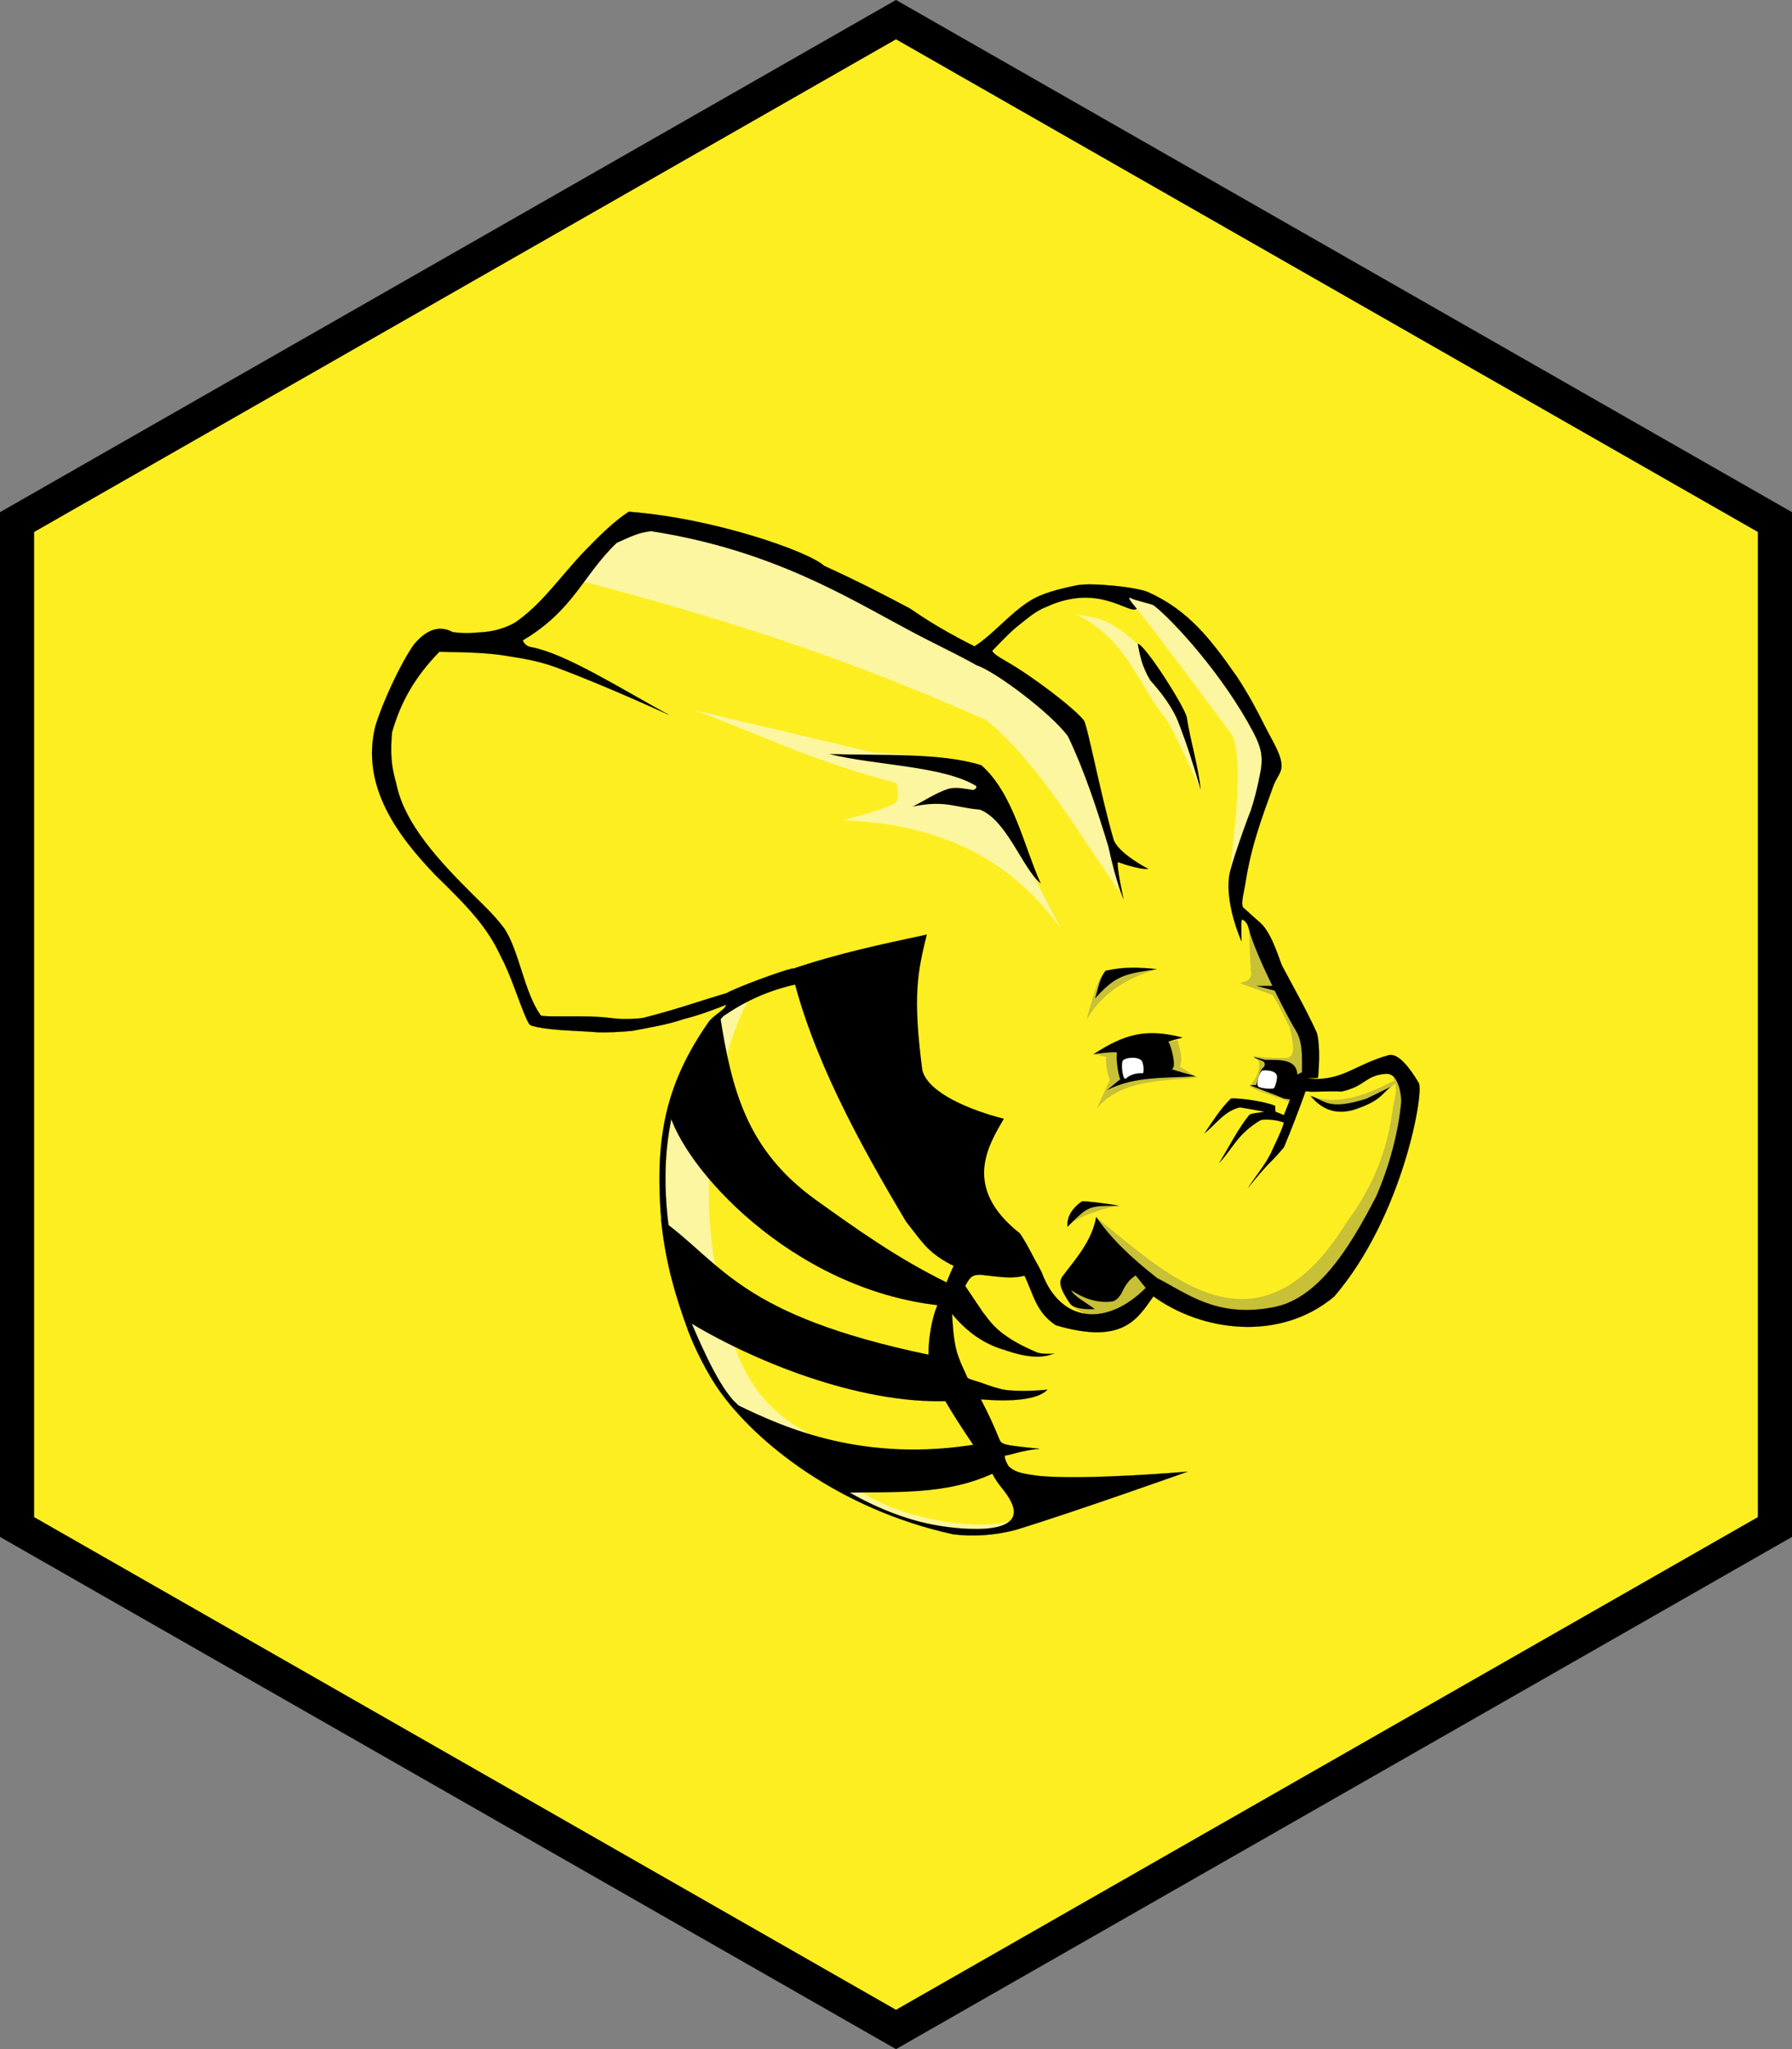 <?xml version="1.0" standalone="no"?><!-- Generator: Gravit.io --><svg xmlns="http://www.w3.org/2000/svg" xmlns:xlink="http://www.w3.org/1999/xlink" style="isolation:isolate" viewBox="0 0 105 120" width="105" height="120"><rect x="0" y="0" width="105" height="120" fill="#808080" stroke="none"/><defs><clipPath id="_clipPath_X1o9TSOUXEUoq2V5Yi8qGcIMsk1eXUYJ"><rect width="105" height="120"/></clipPath></defs><g clip-path="url(#_clipPath_X1o9TSOUXEUoq2V5Yi8qGcIMsk1eXUYJ)"><path d=" M 52.5 1.15 L 104 30.575 L 104 89.425 L 52.5 118.85 L 1 89.425 L 1 30.575 L 52.5 1.15 Z " fill="rgb(253,238,33)" vector-effect="non-scaling-stroke" stroke-width="2" stroke="rgb(0,0,0)" stroke-linejoin="miter" stroke-linecap="butt" stroke-miterlimit="4"/><g><g><path d=" M 56.877 38.263 C 56.335 36.791 37.813 29.649 37.579 30.44 C 34.184 31.335 32.812 35.254 30.482 37.741 L 25.291 37.458 C 23.013 40.405 21.822 43.412 22.647 46.531 C 25.588 50.493 28.999 53.862 31.133 58.843 C 31.307 61.193 41.306 59.061 43.45 58.59 C 40.526 60.695 37.984 63.952 39.106 73.311 C 40.119 77.704 40.817 82.61 49.708 87.557 C 50.878 88.209 53.298 88.957 54.794 89.504 C 56.226 90.155 57.899 90.42 62.611 88.965 C 65.337 87.781 68.282 87.064 70.95 85.883 L 67.74 86.043 C 63.32 86.151 59.908 86.49 58.851 85.258 L 54.763 78.246 L 57.123 73.632 C 60.406 73.96 61.503 76.619 64.399 77.624 L 67.803 75.088 C 77.725 80.908 81.639 71.344 82.748 63.901 C 82.619 60.874 76.196 64.869 76.582 63.452 C 76.724 60.198 74.06 55.948 72.337 52.635 L 74.299 44.955 C 75.197 44.151 70.107 35.629 65.967 34.575 C 62.335 33.651 56.876 38.263 56.876 38.263 L 56.877 38.263 Z " fill-rule="evenodd" fill="rgb(253,238,33)"/></g><g><path d=" M 73.194 54.528 C 73.232 55.352 73.231 56.355 73.312 56.98 C 73.3 57.457 72.942 57.475 72.647 57.576 L 74.576 58.277 C 74.961 58.919 75.27 59.563 75.583 60.206 C 75.947 61.789 75.679 61.835 75.439 61.952 C 74.74 61.961 74.042 61.965 73.391 61.828 C 73.683 61.981 73.747 62.093 73.779 62.29 C 73.837 62.654 73.604 63.151 73.22 63.63 C 73.791 63.945 74.831 64.252 75.604 64.543 L 76.479 62.581 C 76.072 59.703 74.856 57.053 73.194 54.528 L 73.194 54.528 Z " fill-rule="evenodd" fill="rgb(200,192,55)"/><path d=" M 76.819 64.175 C 77.889 64.618 79.366 64.483 81.41 63.422 C 81.714 63.205 81.998 63.333 81.454 63.691 C 78.775 66.108 77.486 64.906 76.819 64.175 L 76.819 64.175 Z " fill-rule="evenodd" fill="rgb(200,192,55)"/><path d=" M 81.615 63.106 C 81.934 63.713 81.743 64.208 81.638 64.722 C 81.313 67.335 80.505 69.403 78.914 71.566 C 73.741 79.933 68.481 74.721 64.289 71.331 L 62.571 75.67 C 62.481 76.051 62.1 76.348 64.805 77.53 L 67.551 75.578 C 78.07 83.535 85.455 64.349 81.615 63.106 L 81.615 63.106 Z " fill-rule="evenodd" fill="rgb(200,192,55)"/><path d=" M 65.553 70.615 C 64.845 70.667 62.74 71.39 62.647 71.805 L 63.613 70.357 L 65.553 70.615 Z " fill-rule="evenodd" fill="rgb(200,192,55)"/><path d=" M 64.152 61.761 C 64.281 61.76 64.905 61.926 64.838 61.889 C 64.742 61.836 64.829 62.762 65.027 63.244 L 64.271 64.9 C 65.722 63.217 68.024 63.323 70.16 63.1 L 69.139 62.471 C 69.315 61.88 69.105 61.414 69.005 60.911 L 64.152 61.761 Z " fill-rule="evenodd" fill="rgb(200,192,55)"/><path d=" M 67.715 56.773 C 66.154 57.256 64.661 58.042 63.662 59.712 C 64.42 56.962 64.577 57.066 64.824 56.929 C 65.893 56.447 66.771 56.743 67.715 56.773 L 67.715 56.773 Z " fill-rule="evenodd" fill="rgb(200,192,55)"/></g><g><path d=" M 59.464 89.008 C 57.581 91.097 53.361 88.867 49.859 87.734 C 40.951 82.104 39.199 76.786 39.064 71.565 C 38.586 64.086 40.871 59.734 43.773 58.697 C 41.861 62.408 40.983 69.064 41.888 74.009 C 42.615 76.76 42.643 81.402 47.255 83.874 C 49.514 85.138 48.906 86.128 50.434 87.313 C 52.109 88.611 56.772 89.837 59.464 89.008 L 59.464 89.008 Z " fill-rule="evenodd" fill="rgb(252,246,160)"/><path d=" M 62.189 54.432 C 58.979 49.907 54.478 48.217 49.406 48.046 C 50.422 47.711 51.437 47.536 52.452 47.043 C 52.7 46.781 52.618 46.321 52.523 45.854 C 47.638 44.593 44.553 43.026 40.65 41.577 L 51.184 44.074 C 58.295 44.325 57.689 46.082 62.19 54.432 L 62.189 54.432 Z " fill-rule="evenodd" fill="rgb(252,246,160)"/><path d=" M 65.606 52.236 C 63.234 48.87 60.931 44.782 57.813 42.187 C 50.295 38.819 42.859 36.322 34.147 34.056 L 36.916 30.475 C 46.16 32.558 54.846 36.063 62.635 41.858 C 63.959 45.18 64.845 48.506 65.606 52.236 L 65.606 52.236 Z " fill-rule="evenodd" fill="rgb(252,246,160)"/><path d=" M 70.353 46.262 C 70.353 46.262 69.02 43.294 68.372 42.161 C 66.871 40.507 66.106 37.42 63.038 35.973 C 64.008 36.232 64.67 35.918 66.654 37.706 L 69.786 43.609 L 70.353 46.262 Z " fill-rule="evenodd" fill="rgb(252,246,160)"/><path d=" M 72.015 51.406 C 72.314 48.831 72.882 44.699 72.212 43.069 C 70.353 40.589 68.48 38.025 66.608 35.646 C 66.298 35.359 66.074 34.969 65.83 34.666 C 68.455 35.338 71.199 37.155 74.911 44.346 L 72.015 51.406 Z " fill-rule="evenodd" fill="rgb(252,246,160)"/></g><g><path d=" M 60.985 51.741 C 59.938 50.921 58.999 48.015 57.413 47.415 C 55.947 47.296 55.408 46.836 53.482 47.234 C 54.18 46.882 54.839 46.432 55.581 46.19 C 56.084 46.07 56.557 46.2 57.037 46.265 C 57.156 46.209 57.233 46.139 57.204 46.034 C 55.26 44.84 51.28 44.834 48.591 44.157 C 51.71 44.253 55.16 44.07 57.505 44.815 C 59.395 46.482 60.015 49.63 60.985 51.741 L 60.985 51.741 Z " fill-rule="evenodd" fill="rgb(0,0,0)"/><path d=" M 66.661 37.697 C 67.093 37.735 69.432 41.411 69.543 42.023 C 69.74 43.362 70.222 44.863 70.354 46.264 C 69.967 44.921 69.545 43.578 69.019 42.235 C 68.865 41.865 68.477 41.03 67.401 39.849 C 66.899 39.016 66.789 38.36 66.661 37.697 L 66.661 37.697 Z " fill-rule="evenodd" fill="rgb(0,0,0)"/><path d=" M 74.606 57.733 L 73.609 57.736 L 74.711 58.022 L 74.606 57.733 Z " fill-rule="evenodd" fill="rgb(0,0,0)"/><path d=" M 67.807 56.757 C 66.805 56.637 65.777 56.623 64.776 56.846 C 64.369 57.396 64.342 57.953 64.165 58.469 C 65.379 57.124 65.862 57.041 67.807 56.757 L 67.807 56.757 Z " fill-rule="evenodd" fill="rgb(0,0,0)"/><path d=" M 81.487 63.645 C 80.93 64.092 80.876 64.51 79.229 65.017 C 78.028 65.304 77.348 64.824 76.78 64.178 C 77.639 64.422 77.777 65.069 80.075 64.336 L 81.487 63.645 Z " fill-rule="evenodd" fill="rgb(0,0,0)"/><path d=" M 76.492 63.937 C 76.094 65.042 75.665 66.157 75.232 67.192 C 74.197 68.412 74.637 67.717 73.088 69.613 C 73.584 68.844 74.228 68.105 74.565 67.305 C 74.801 66.778 75.096 66.219 75.225 65.751 C 74.813 65.547 73.969 65.533 73.855 65.607 C 72.475 66.426 72.228 67.289 71.416 68.131 C 72.004 67.186 72.506 66.154 73.188 65.303 C 73.265 65.192 73.772 65.169 74.084 65.103 C 73.599 65.022 72.702 64.85 72.63 64.858 C 71.729 65.077 71.227 65.864 70.559 66.387 C 71.045 65.682 71.492 64.947 72.11 64.34 C 72.171 64.268 73.846 64.41 74.715 64.754 L 74.733 65.099 L 75.226 65.297 L 75.595 64.367 L 76.492 63.937 Z " fill-rule="evenodd" fill="rgb(0,0,0)"/><path d=" M 65.576 70.618 C 65.353 70.543 63.388 70.295 63.388 70.355 C 62.635 70.894 62.522 71.408 62.539 71.853 C 63.791 70.614 63.744 70.611 65.576 70.618 L 65.576 70.618 Z " fill-rule="evenodd" fill="rgb(0,0,0)"/><path d=" M 64.059 61.743 C 64.059 61.743 65.476 61.532 65.449 61.665 C 65.347 62.157 65.627 63.355 65.657 63.187 L 64.862 63.84 C 66.528 62.996 68.286 63.16 70.068 63.027 C 70.068 63.027 68.566 62.617 68.658 62.603 C 68.992 62.555 68.564 61.039 68.449 61.006 C 68.735 60.909 69.013 60.835 69.301 60.762 C 67.154 60.207 65.914 60.541 64.059 61.743 L 64.059 61.743 Z " fill-rule="evenodd" fill="rgb(0,0,0)"/><path d=" M 76.331 62.767 L 76.017 62.926 C 75.97 62.003 74.978 62.074 74.142 62.067 L 73.456 61.902 C 73.665 62.094 74.31 62.078 74.051 62.495 C 73.832 62.612 73.733 63.115 73.609 63.536 L 73.238 63.556 C 73.894 63.81 74.502 64.033 75.224 64.331 L 75.65 64.395 L 76.668 63.844 L 76.331 62.767 Z " fill-rule="evenodd" fill="rgb(0,0,0)"/></g><g><path d=" M 66.933 62.171 C 66.772 61.856 65.97 61.903 65.797 62.107 C 65.657 62.274 65.792 63.338 65.972 63.158 C 66.232 62.928 66.572 62.831 66.981 62.849 C 67.032 62.652 67.013 62.44 66.933 62.171 L 66.933 62.171 Z " fill-rule="evenodd" fill="rgb(255,255,255)"/><path d=" M 74.635 63.736 C 74.711 63.681 74.869 63.146 74.817 62.987 C 74.71 62.61 73.964 62.691 73.964 62.691 C 73.782 62.799 73.624 63.387 73.691 63.581 C 73.724 63.745 74.516 63.795 74.635 63.736 L 74.635 63.736 Z " fill-rule="evenodd" fill="rgb(255,255,255)"/></g><g><path d=" M 42.765 82.244 L 43.237 82.289 C 46.036 83.654 50.645 85.676 57.305 84.564 L 58.356 86.207 C 55.425 87.641 52.268 87.322 49.31 87.43 L 42.765 82.244 Z " fill-rule="evenodd" fill="rgb(0,0,0)"/><path d=" M 38.722 71.405 L 40.138 77.28 C 43.894 79.613 50.306 82.279 55.643 82.048 L 54.456 79.344 C 43.306 77.009 42.356 74.02 38.722 71.404 L 38.722 71.405 Z " fill-rule="evenodd" fill="rgb(0,0,0)"/><path d=" M 42.173 59.353 C 42.87 63.907 43.793 67.358 47.763 70.24 C 50.196 71.98 52.61 73.712 55.546 75.139 C 55.546 75.139 55.292 76.477 55.078 76.454 C 46.351 75.509 39.944 68.293 39.162 64.991 C 39.904 62.455 40.974 60.869 42.173 59.353 L 42.173 59.353 Z " fill-rule="evenodd" fill="rgb(0,0,0)"/><path d=" M 46.359 56.761 C 47.536 61.806 50.322 66.913 53.09 71.544 C 54.103 72.823 54.369 73.388 55.928 74.164 C 58.034 74.824 59.521 74.65 61.048 74.545 C 60.627 73.772 60.253 72.963 59.771 72.237 C 56.344 69.542 57.917 67.075 58.821 65.514 C 56.918 65.039 54.396 64.025 54.045 62.682 C 53.475 58.34 53.755 56.961 54.307 54.728 C 51.734 55.278 49.126 55.823 46.359 56.761 L 46.359 56.761 Z " fill-rule="evenodd" fill="rgb(0,0,0)"/><path d=" M 36.839 29.968 C 35.995 30.523 35.181 31.316 34.307 32.217 C 32.857 33.726 31.894 35.197 30.417 36.289 C 30.122 36.545 29.292 36.959 28.248 37.023 C 27.756 37.049 27.436 37.131 26.532 37.02 C 25.733 36.59 24.977 36.873 24.24 37.759 C 23.433 38.927 22.412 41.144 21.989 42.538 C 21.119 46.094 23.37 49.016 25.528 51.266 C 27.446 53.13 28.553 54.295 29.343 56.007 C 29.941 57.117 30.386 58.641 30.866 59.709 C 31.039 60.048 31.003 60.046 31.467 60.147 C 32.467 60.358 33.854 60.355 35.089 60.458 C 35.623 60.464 36.357 60.442 37.052 60.368 C 38.009 60.184 39.134 60.004 40.077 59.675 C 40.998 59.446 41.818 59.129 42.558 58.838 C 42.463 59.162 41.759 59.476 41.496 59.887 C 38.996 63.486 38.318 66.684 38.768 71.726 C 39.022 73.961 39.54 75.813 40.32 77.931 C 40.677 78.9 41.435 80.435 42.16 81.453 C 44.316 84.482 49.132 88.367 55.826 89.848 C 56.993 90.005 58.318 89.916 59.562 89.581 C 62.861 88.571 69.584 86.185 69.584 86.185 C 69.584 86.185 63.612 86.696 60.876 86.433 C 60.242 86.336 59.544 86.304 59.102 85.874 C 59.028 85.778 58.757 85.238 58.931 85.232 C 59.168 85.225 59.847 84.941 60.897 84.844 C 58.654 84.609 58.686 84.612 58.522 84.204 C 58.265 83.571 57.874 82.706 57.471 81.949 C 58.456 82.029 60.637 82.146 61.375 81.38 C 61.375 81.38 60.085 81.532 58.944 81.402 C 58.56 81.358 57.904 81.126 57.707 81.054 C 57.195 80.856 56.773 80.796 56.675 80.666 C 56.496 80.214 56.375 80.062 56.159 79.457 C 55.866 78.655 55.84 77.76 55.783 76.94 C 56.531 77.858 57.484 78.629 58.743 79.021 C 58.759 78.987 60.378 79.719 61.55 79.337 L 61.794 79.258 C 61.794 79.28 61.016 79.328 60.73 79.188 C 58.34 78.18 57.979 77.293 57.592 76.852 L 56.557 75.311 C 56.869 74.685 57.046 74.661 57.461 74.654 C 58.718 74.79 59.265 74.896 60.029 74.709 C 60.549 75.771 60.691 76.84 61.869 77.611 C 65.791 78.763 66.638 77.252 67.583 75.917 C 70.408 77.978 75 78.603 78.18 75.923 C 82.219 71.223 83.481 63.828 83.121 63.407 C 82.612 62.55 81.946 61.666 81.376 61.79 C 79.345 62.35 78.599 63.383 76.585 63.154 C 76.825 63.14 77.228 63.132 77.231 63.109 C 77.381 61.404 77.211 60.579 77.136 60.438 C 76.521 59.092 75.715 57.676 75.153 56.614 C 75.008 56.394 74.58 54.721 73.868 54.061 C 73.563 53.802 72.817 53.119 72.817 53.119 L 72.756 53.848 C 72.756 53.848 73.047 53.891 73.159 54.342 C 73.584 56.051 75.734 60.089 75.892 60.282 C 76.653 61.504 75.976 63.031 76.555 63.885 C 76.611 63.993 77.731 63.872 78.6 63.923 C 80.027 63.612 79.965 62.982 81.199 62.884 C 82.03 62.818 82.117 64.379 82.107 64.5 C 81.957 66.224 81.438 68.229 80.641 70.061 C 78.981 73.28 77.121 76.172 74.473 76.581 C 71.243 77.155 69.559 75.747 67.805 74.852 L 67.136 75.425 C 64.866 77.699 62.162 77.505 61.048 74.546 C 60.494 73.398 59.775 72.696 59.158 71.712 L 55.907 74.067 C 55.638 74.623 55.307 75.501 54.905 76.482 C 54.625 77.163 54.392 78.334 54.41 79.305 C 53.995 80.018 55.866 82.897 57.049 84.648 C 57.398 85.165 58.049 86.068 58.071 86.124 C 58.306 86.729 58.819 87.262 58.85 87.328 C 61.044 90.173 56.098 89.53 55.077 89.361 C 53.062 89.045 51.089 88.209 49.234 87.089 C 49.126 87.024 49.019 86.958 48.912 86.891 C 46.707 85.511 44.677 83.744 42.95 81.995 C 41.92 80.835 40.936 78.455 40.209 76.767 C 39.115 72.708 37.543 65.672 41.735 60.325 C 42.001 60.019 42.287 59.51 42.532 59.409 C 43.78 58.56 45.136 57.98 46.594 57.656 L 46.444 56.711 C 45.716 56.878 43.264 57.783 42.571 58.16 C 40.994 58.622 39.686 59.104 37.676 59.613 C 37.023 59.695 36.379 59.698 35.752 59.614 C 34.305 59.422 31.839 59.604 31.681 59.459 C 30.698 58.095 30.423 55.648 29.525 54.34 L 29.515 54.327 L 29.503 54.315 C 28.98 53.616 28.371 53.046 27.771 52.453 C 25.623 50.331 23.784 48.278 23.265 46.098 C 23.134 45.455 22.799 44.789 22.971 42.883 L 22.974 42.874 L 22.977 42.865 C 23.488 41.083 24.322 39.63 25.741 38.172 C 27.222 38.192 28.688 38.22 29.83 38.435 C 30.355 38.522 31.444 38.661 32.571 39.077 C 35.421 40.13 39.189 41.864 39.189 41.864 C 36.36 40.32 33.196 38.314 31.201 37.913 C 30.904 37.872 30.721 37.737 30.632 37.501 C 33.627 35.73 34.17 33.654 36.138 31.787 C 37.039 31.392 37.39 31.191 38.156 31.106 C 45.244 32.206 49.713 35.016 53.247 36.894 C 54.681 37.668 55.984 38.254 57.23 38.96 C 58.321 39.315 61.617 41.789 62.583 43.125 C 63.567 45.187 64.287 47.415 64.944 49.566 C 65.417 51.753 65.829 52.64 65.829 52.64 C 65.829 52.64 65.427 50.81 65.492 50.481 C 65.904 50.634 66.878 50.935 67.281 50.886 C 67.281 50.886 65.477 49.96 65.239 49.138 C 64.474 46.5 63.703 42.392 63.498 42.178 C 62.919 41.453 60.506 39.618 59.028 38.77 C 58.468 38.449 58.166 38.25 58.142 38.108 C 58.612 37.631 59.193 36.999 59.714 36.597 C 60.214 36.211 60.668 35.777 61.365 35.516 C 64.429 34.126 66.188 36.034 66.603 35.646 C 66.603 35.646 65.941 34.891 66.234 35.015 C 66.535 35.177 67.513 35.366 67.621 35.465 C 68.741 36.337 71.672 39.524 73.443 42.891 C 73.868 43.716 74.042 44.26 73.848 45.255 C 73.654 46.251 73.504 46.799 73.291 47.464 C 73.098 47.909 72.01 50.955 72.016 51.364 C 71.799 53.034 72.742 55.121 72.742 55.121 C 72.749 54.554 72.705 54.252 72.755 53.846 L 72.816 53.121 C 72.816 53.121 72.776 52.928 72.783 52.852 C 72.829 52.35 72.951 51.928 72.986 51.641 C 73.332 49.46 73.94 47.888 74.629 45.973 C 74.834 45.49 75.103 45.22 75.088 44.853 C 75.098 44.2 74.512 43.326 74.087 42.472 C 73.659 41.609 73.148 40.647 72.478 39.633 C 70.95 37.448 69.647 35.739 67.268 34.674 C 66.603 34.384 63.986 34.106 63.083 34.278 C 61.987 34.51 61.045 34.737 60.295 35.221 C 59.115 35.981 58.189 37.156 57.101 37.85 C 54.687 36.651 53.521 35.752 53.304 35.628 C 51.869 34.864 50.146 33.978 48.293 33.138 C 47.403 32.313 41.887 30.349 36.84 29.968 L 36.839 29.968 Z  M 67.804 74.851 C 66.315 73.693 65.061 72.501 64.233 71.272 C 63.968 72.721 62.994 73.755 62.241 74.771 C 62.092 75.01 61.984 75.334 62.727 76.366 C 62.928 76.641 63.65 76.686 64.137 76.659 C 63.64 76.286 62.885 75.892 62.762 75.549 C 63.636 76.14 64.444 76.308 65.173 76.211 C 65.34 76.191 65.547 76.014 65.706 75.741 C 66.03 75.041 66.284 74.872 66.541 74.684 L 67.136 75.425 L 67.804 74.851 Z " fill-rule="evenodd" fill="rgb(0,0,0)" vector-effect="non-scaling-stroke" stroke-width="0.008" stroke="rgb(0,0,0)" stroke-linejoin="miter" stroke-linecap="butt" stroke-miterlimit="4"/></g></g></g></svg>